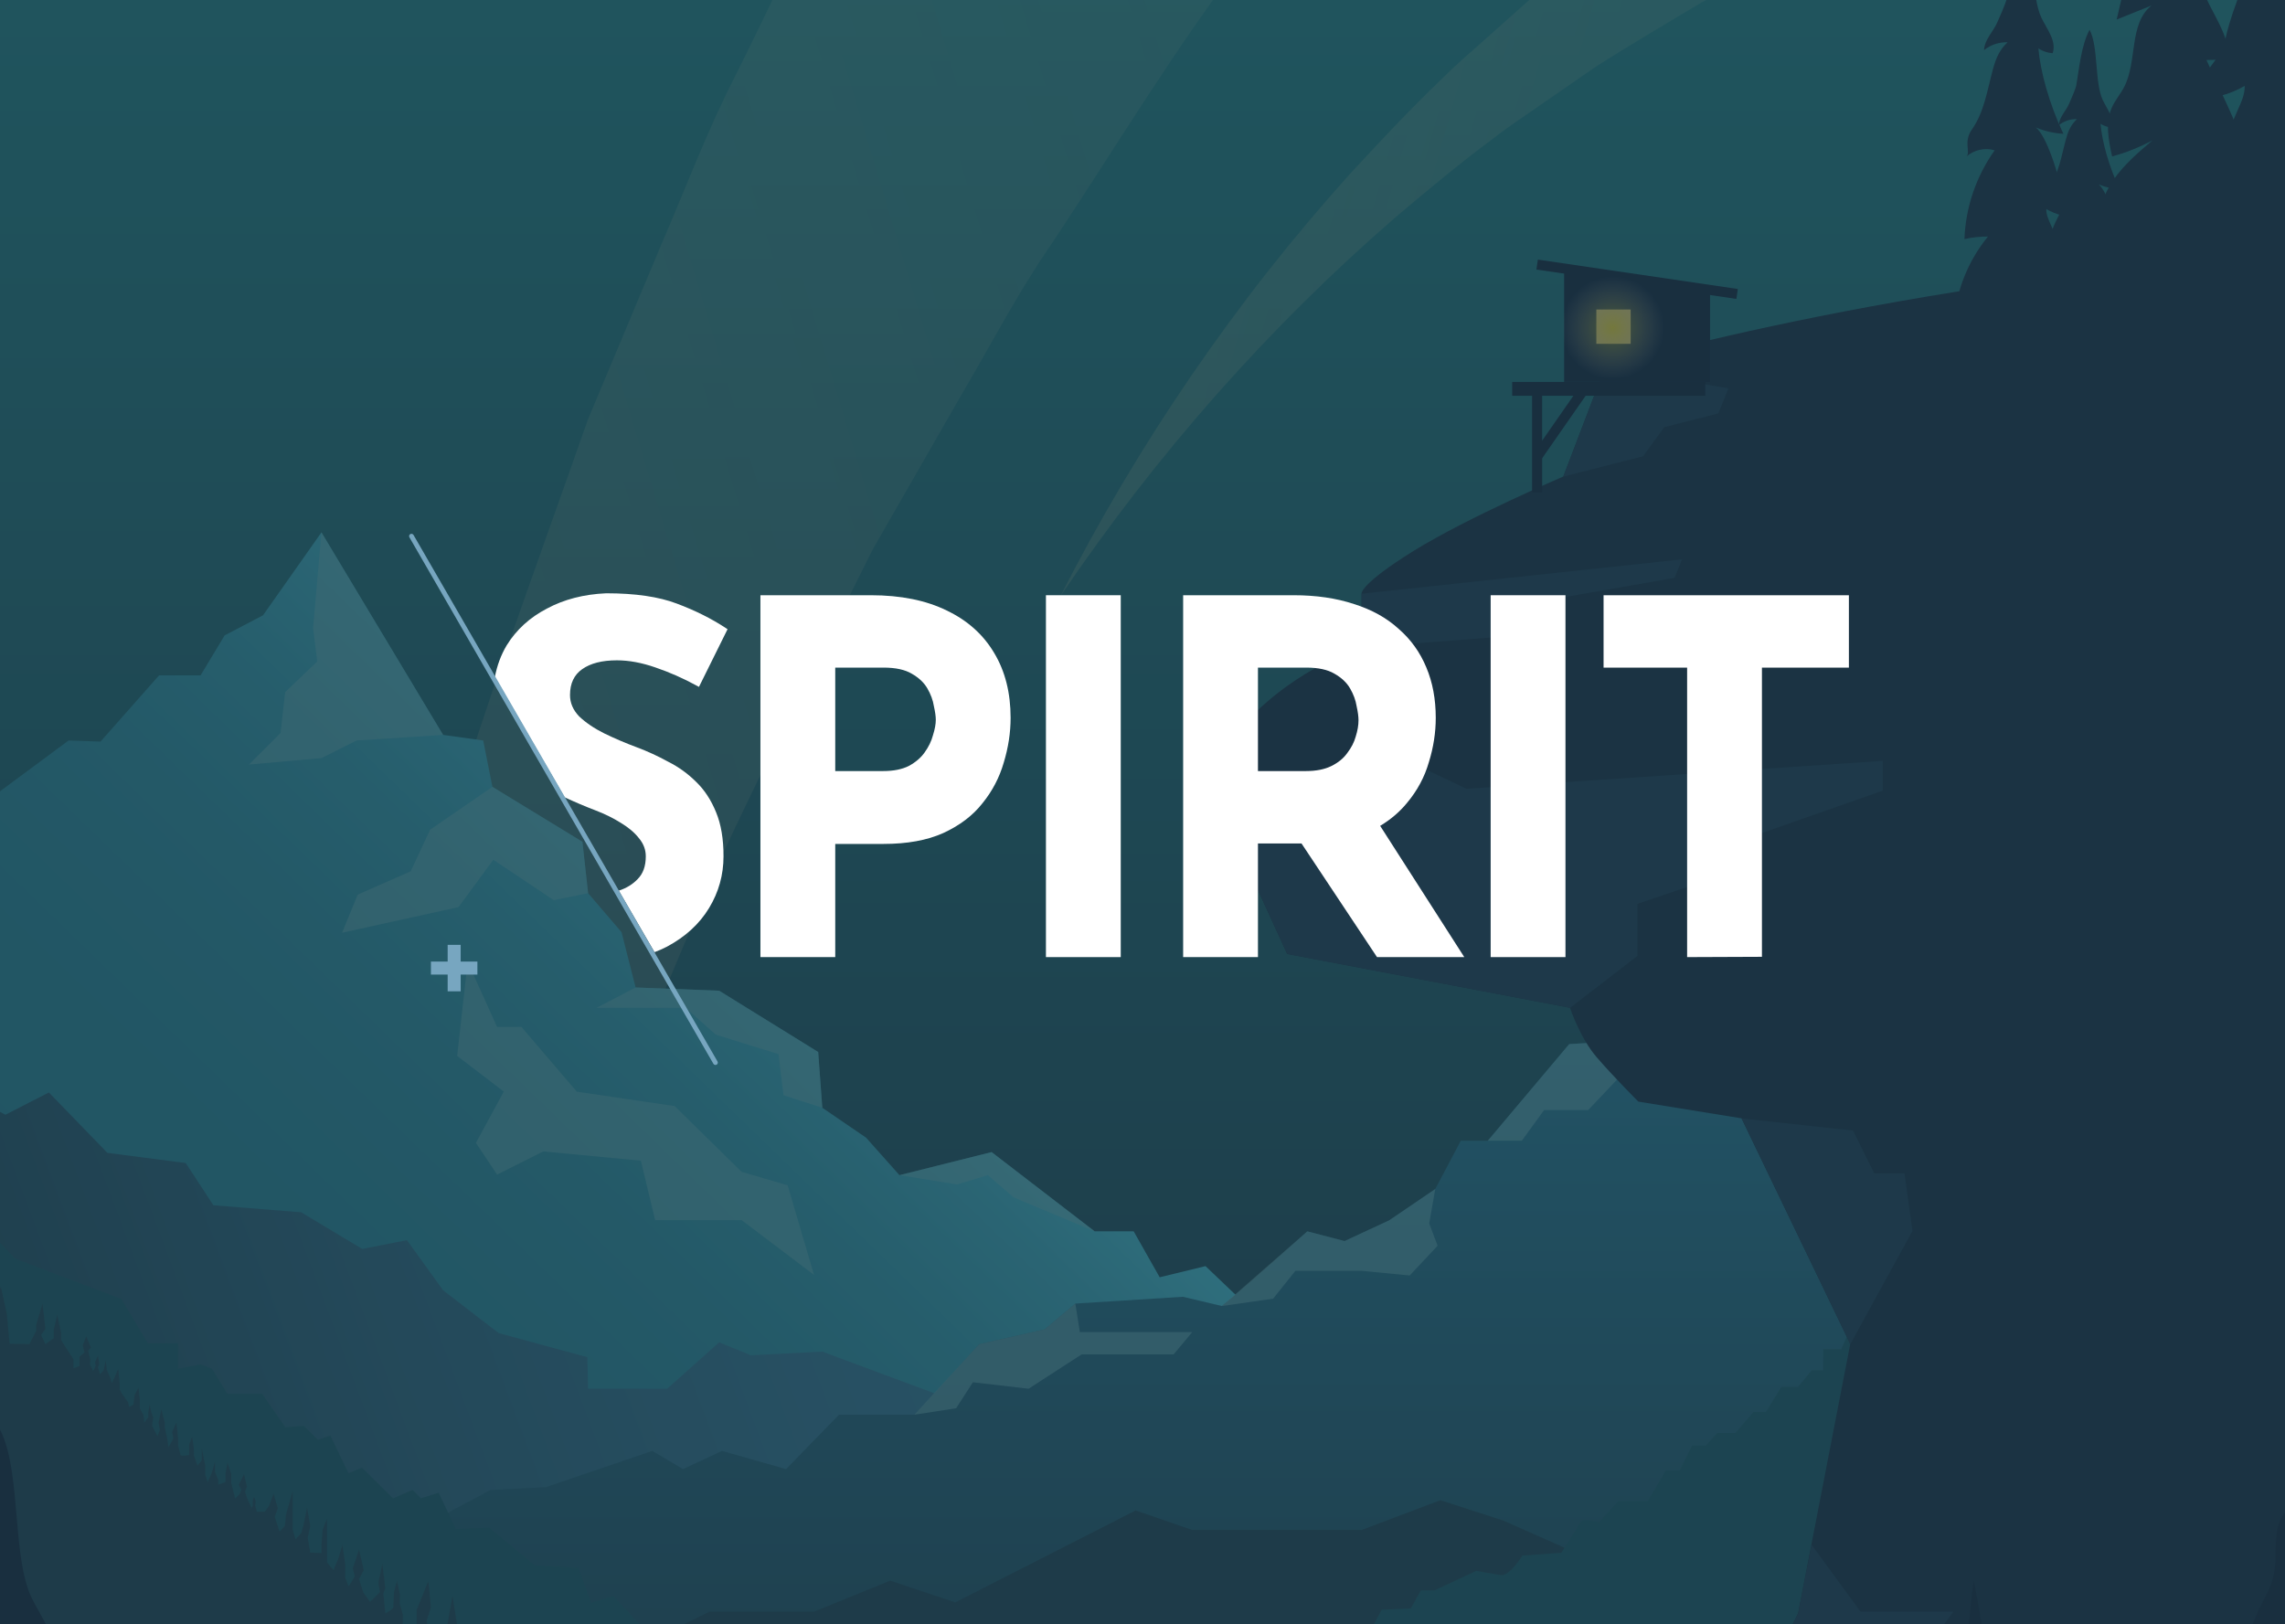 <svg width="806" height="573" viewBox="0 0 806 573" fill="none" xmlns="http://www.w3.org/2000/svg">
<rect x="0" y="0" width="806" height="573" fill="#808080" stroke="none"/>
<g clip-path="url(#clip0_34_1)">
<rect width="806" height="573" fill="#293437"/>
<mask id="mask0_34_1" style="mask-type:alpha" maskUnits="userSpaceOnUse" x="-17" y="-740" width="843" height="1496">
<path d="M-16.709 -739.752V755.987H825.031V-739.752H-16.709Z" fill="url(#paint0_linear_34_1)"/>
</mask>
<g mask="url(#mask0_34_1)">
<path d="M-16.709 -739.752V755.987H825.031V-739.752H-16.709Z" fill="url(#paint1_linear_34_1)"/>
<path opacity="0.15" d="M1072.65 -585.5C933.442 -504.082 801.658 -406.458 683.126 -293.693L660.74 -272.646L639.299 -250.743C625.045 -236.078 610.361 -221.67 596.382 -206.783C569.427 -176.059 540.602 -146.395 515.476 -114.054L476.544 -66.14L440.023 -16.319C414.734 16.391 393.703 51.819 370.672 86.403C358.882 103.472 349.393 121.857 338.89 139.696L307.931 193.657C289.535 230.718 270.392 267.858 252.88 305.68L228.641 363.307C220.807 382.624 211.892 401.703 205.011 421.473C190.047 460.585 177.392 500.612 164.951 540.766C116.911 702.006 90.708 871.054 86.178 1042.04C69.722 871.852 74.617 698.109 103.477 526.571C111.069 483.811 119.099 440.904 129.505 398.601C134.06 377.267 140.777 356.409 146.473 335.407L164.342 272.167C177.682 230.512 192.875 189.264 207.484 147.726L232.997 86.9C241.748 66.733 249.52 45.864 259.591 26.312C279.246 -13.143 297.373 -53.744 319.73 -91.875L352.168 -149.961L387.394 -206.381C410.249 -244.564 436.958 -280.036 462.113 -316.903C475.163 -334.909 488.976 -352.342 502.549 -370.151L522.905 -396.664L544.299 -422.381C657.665 -560.484 788.285 -685.073 931.915 -794.897L1072.65 -585.5Z" fill="url(#paint2_linear_34_1)"/>
<path d="M-16.709 281.943L-8.566 275.613L-1.642 280.371L24.204 261.222L35.455 261.615L56.108 238.259H70.742L79.239 224.143L92.772 217.065L113.385 187.811L156.304 259.256L170.427 261.222L173.692 277.579L205.439 296.964L207.445 315.09L219.247 328.852L224.204 348.355L253.669 349.495L288.602 371.121L290.057 390.782L305.478 401.319L317.28 414.57L349.774 406.431L386.124 434.388H399.892L409.058 450.588L425.227 446.656L458.901 478.78H489.546L501.505 492.542L531.678 504.417L544.66 501.075L598.516 539.058L674.597 603.936L-22.925 608.458L-16.709 281.943Z" fill="url(#paint3_linear_34_1)"/>
<path opacity="0.5" d="M113.386 187.811L110.435 221.548L111.891 233.344L100.601 244.157L98.948 258.587L87.815 269.715L113.386 267.434L125.817 261.222L156.305 259.256L113.386 187.811Z" fill="#63BACD"/>
<path opacity="0.5" d="M173.692 277.579L151.741 292.678L144.857 307.383L126.171 315.601L120.663 329.049L161.733 320.005L174.007 303.294L195.329 317.567L207.445 315.09L205.439 296.963L173.692 277.579Z" fill="#63BACD"/>
<path opacity="0.5" d="M224.204 348.355L210.396 355.55H241.867L252.449 364.987L274.597 371.868L276.368 386.377L290.058 390.781L288.602 371.121L253.669 349.495L224.204 348.355Z" fill="#63BACD"/>
<path opacity="0.5" d="M317.28 414.57L337.619 417.834L348.437 414.57L357.603 422.434L386.124 434.387L349.774 406.431L317.28 414.57Z" fill="#63BACD"/>
<path opacity="0.5" d="M164.959 339.351L175.345 362.274H183.921L203.472 385.119L237.973 390.192L261.576 413.39L277.823 418.148L287.147 449.762L261.576 430.416H231.088L226.053 409.458L191.631 406.195L175.345 414.373L167.87 403.167L177.705 385.08L161.261 372.497L164.959 339.351Z" fill="#63BACD"/>
<path d="M-40.037 393.258L-12.5 385.394L1.898 393.258L17.241 385.394L37.894 406.706L65.51 410.284L75.266 425.186L106.226 427.664L127.784 440.6L143.519 437.494L156.305 455.188L175.895 470.287L207.17 478.78L207.445 489.907H235.337L253.669 473.55L264.841 478.111L290.058 476.814L351.702 499.737L336.95 535.755V583.529H-51.209L-40.037 393.258Z" fill="url(#paint4_linear_34_1)"/>
<path d="M192.575 524.627L230.066 511.848L240.923 518.257L254.653 511.848L277.273 518.257L295.959 499.069H322.513L331.128 489.829L345.408 474.179L368.5 468.95L379.318 459.867L417.241 457.468L431.01 460.732L441.946 451.57L461.144 434.387L474.283 437.808L490.019 430.495L506.266 419.446L515.274 402.42H524.794L553.512 368.33L617.871 364.398L691.317 317.882L751.86 341.159L774.716 321.145L841.75 307.383V570.828L545.093 637.594L334 640.975L137.383 544.641L173.024 525.61L192.575 524.627Z" fill="url(#paint5_linear_34_1)"/>
<path opacity="0.58" d="M524.794 402.42H536.793L544.661 391.607H560.2L577.588 373.245L617.871 364.397L553.512 368.329L524.794 402.42Z" fill="#63BACD"/>
<path opacity="0.58" d="M322.512 499.069L337.265 496.788L343.165 487.627L362.835 489.907L381.521 477.797H413.976L420.545 469.933H380.892L379.318 459.867L368.5 468.95L345.408 474.179L322.512 499.069Z" fill="#63BACD"/>
<path opacity="0.58" d="M431.01 460.732L449.067 458.137L456.934 448.307H480.223L497.257 449.958L507.092 439.46L504.141 431.596L506.266 419.446L490.019 430.495L474.283 437.808L461.144 434.387L431.01 460.732Z" fill="#63BACD"/>
<path d="M219.601 583.647L250.247 568.548H287.147L314.015 557.617L336.95 565.284L400.561 532.845L420.546 539.726H480.302L508.075 529.228L530.381 536.463L587.934 562.021L650.798 583.647L628.728 657.018L150.247 660.95L219.601 583.647Z" fill="url(#paint6_linear_34_1)"/>
<path d="M698.123 449.958L690.255 444.06L685.849 449.958H677.981L675.542 456.328H669.641L659.728 468.124H652.922L649.46 475.988H643.087V483.38H639.075L634.236 489.278H628.335L622.906 498.126H618.5L612.127 505.518H605.754L601.742 509.922H596.903L592.497 518.769H587.58L581.207 529.582H570.821L564.016 536.974C564.016 536.974 558.233 535.48 557.446 536.974C556.659 538.468 550.758 547.787 550.758 547.787L536.99 548.77C536.99 548.77 532.505 556.162 529.318 555.651C526.171 555.179 520.742 554.157 520.742 554.157L505.99 561.038H501.191L497.65 567.408L487.344 567.879L482.938 576.215C482.938 576.215 465.235 584.551 463.268 586.517C461.301 588.483 452.882 597.841 452.882 597.841H439.665C439.665 597.841 434.747 601.773 431.797 603.268C428.846 604.762 419.011 605.705 419.011 605.705H415.55H408.154L401.781 613.098H392.458H358.547L350.679 609.166L341.317 610.149L335.888 602.756L329.004 601.773L324.086 597.055H318.657L311.262 591.943L300.955 593.909L289.625 587.54L281.757 589.506L272.906 584.394H268.5L261.104 580.187L251.82 584.394L241.435 573.306L227.666 575.272L216.336 563.004L208.468 565.442L204.062 553.174L188.563 552.191L172.591 538.9L160.789 539.372L154.731 526.593L148.476 528.559L145.526 525.61L138.641 528.559L127.666 517.746L122.906 519.712L116.533 506.422L112.127 507.916L107.21 503.001L100.64 503.473L92.457 491.677H80.183L74.755 482.83L70.821 481.336L62.756 482.83V473.826H52.135L42.811 458.255L5.36 444.021L-16.512 420.901V775.569H698.319V449.958H698.123Z" fill="#0B5D77"/>
<path d="M-20.879 464.703L-15.253 463.209V454.598L-12.027 446.656L-9.038 455.621V462.855L-6.284 469.736L-2.665 465.333L0.286 453.89L2.371 463.209L3.393 474.062L10.356 474.18L12.756 469.54V467.456L14.998 459.867L16.021 468.832L14.487 470.916L16.021 474.18L18.972 472.096V468.989L20.191 463.799L21.568 470.169V472.764L23.653 476.028L25.895 479.488V482.673L28.059 481.886V478.623L29.79 477.089L29.161 474.651L30.419 471.388L32.072 475.359L31.128 476.5L31.875 479.763L31.718 481.375L32.858 483.695L33.763 481.847L33.527 480.549L34.55 478.23L35.022 481.218L34.55 482.319L35.258 484.796L36.517 483.459L37.304 479.96L37.697 483.381L38.917 486.054L39.428 487.902L40.451 485.779L41.71 482.869L42.221 487.902V490.222L42.89 491.48L45.172 494.665L45.604 496.395L47.06 495.452L47.493 492.11L48.87 489.514L49.302 493.722V496.828C49.302 496.828 50.522 498.912 50.6 499.148C50.679 499.423 50.876 501.9 50.876 501.9L52.331 499.934V498.204L52.764 495.452L53.354 498.204L54.062 500.092L53.63 502.923L55.518 506.619L56.383 504.456L55.95 501.861L56.895 497.103L58.114 501.861V503.591L58.901 507.13L59.412 510.511C59.412 510.511 61.143 507.68 61.143 507.405C61.143 507.13 60.711 505.164 60.711 505.164L62.245 501.822L62.835 507.523V510.118C62.835 510.118 63.622 512.792 63.7 513.303C63.779 513.814 66.729 513.303 66.729 513.303V509.607L67.752 506.855L68.342 510.629L68.421 513.539L69.641 516.999L71.175 515.191V510.983L72.394 516.999V520.184L73.26 522.858L74.637 519.752L75.856 515.623V519.319L76.958 521.993V523.723L79.554 522.858V519.673L80.262 515.977L81.56 519.948V523.133L82.937 528.638L84.589 526.987L85.101 525.65L84.235 523.762L86.084 520.027L87.107 524.509C87.107 524.509 86.438 526.161 86.438 526.279C86.438 526.397 87.264 528.795 87.264 528.795L88.641 531.705L88.287 532.531L89.153 531.272V529.464L89.625 528.009L90.215 529.7L90.018 531.155L90.608 533.278H93.401L94.896 531.233L96.509 526.947L98.004 532.098L96.903 535.047L98.594 540.277C98.594 540.277 99.971 538.861 100.325 538.507C100.679 538.153 100.797 534.575 100.797 534.575L103.236 526.082V537.249V539.569L104.22 543.029L106.265 540.827L107.091 537.878L108.311 531.823L109.452 538.389C109.452 538.389 108.547 542.243 108.547 542.479C108.547 542.715 109.452 547.708 109.452 547.708L113.386 547.866V544.995L113.779 539.766C113.779 539.766 115.353 535.519 115.353 535.912C115.353 536.305 115.353 544.169 115.353 544.169V551.129C115.353 551.129 117.713 554.157 117.713 553.842C117.713 553.528 119.287 549.989 119.287 549.989L120.781 544.995L121.765 551.719V556.477L122.945 559.662C122.945 559.662 125.03 556.398 125.109 556.162C125.187 555.926 124.283 553.292 124.519 552.899C124.755 552.505 126.643 546.607 126.643 546.607L128.295 553.882L126.643 557.066L128.138 561.746L130.498 565.088C130.498 565.088 134.039 561.824 134.039 561.549C134.039 561.274 133.291 558.679 133.567 557.774C133.803 556.87 134.865 551.64 134.865 551.64L135.927 560.33C135.927 560.33 135.18 561.628 135.258 562.532C135.337 563.436 135.927 569.177 135.927 569.177C135.927 569.177 138.72 567.604 138.72 567.132C138.72 566.661 138.956 562.139 138.956 561.824C138.956 561.51 140.018 557.735 140.018 557.735L141.08 562.493L141.002 565.678L142.143 569.767L141.985 573.856L144.11 578.614L146.981 574.603V567.88C146.981 567.88 150.758 558.521 150.994 557.971C151.23 557.381 151.899 566.739 151.977 566.975C152.056 567.211 150.482 571.654 150.482 571.89C150.482 572.126 151.859 577.631 151.859 577.631L151.623 580.816L154.574 583.608L158.626 579.676L157.76 573.424L159.609 562.964L161.576 575.39L160.593 581.17C160.593 581.17 161.969 588.405 161.694 589.27C161.458 590.135 161.694 597.488 162.048 598.353C162.402 599.218 165.235 606.099 165.235 606.099L166.966 601.42L166.336 596.623L168.775 588.129V582.703L170.624 590.331V594.892L171.726 603.386V606.099L174.558 604.251L174.794 597.881L177.508 591V587.422L179.475 600.201C179.475 600.201 179.239 604.762 179.475 605.47C179.711 606.177 180.577 610.267 180.577 610.267L182.19 607.829L183.685 600.594L185.77 596.19L185.888 601.852L185.14 608.379L185.888 612.94L189.074 614.67L191.513 611.092L190.884 605.823L193.087 600.555L194.7 611.604L196.667 618.131L203.315 621.434C203.315 621.434 206.501 613.452 206.501 613.098C206.501 612.744 207.091 603.739 207.091 603.739L209.727 600.555V609.402L208.232 613.452L209.727 619.232L208.508 622.417L211.104 629.18L208.901 631.146L211.969 637.28L215.549 630.752L214.802 627.056C214.802 627.056 217.634 622.888 217.241 622.259C216.887 621.63 216.297 618.838 216.297 618.838C216.297 618.838 219.051 604.919 219.208 605.548C219.326 606.177 221.804 617.816 221.804 617.816C221.804 617.816 221.608 618.799 221.175 619.664C220.742 620.529 223.614 625.68 223.614 625.68L222.394 628.275L223.614 633.19C223.614 633.19 227.194 626.073 227.076 625.68C226.958 625.326 225.463 620.254 225.581 619.9C225.699 619.546 227.902 612.272 227.902 612.272L230.105 620.608L231.56 624.147V629.927L235.416 632.994L240.215 623.635V615.889L241.198 611.604C241.198 611.604 242.693 616.007 242.811 616.636C242.929 617.266 242.182 619.468 242.182 619.468L245.132 632.365L248.083 627.096C248.083 627.096 247.453 623.793 247.611 623.046C247.729 622.299 249.696 614.828 249.696 614.828L252.292 623.793L251.073 626.113L253.512 634.173L261.261 637.201L264.841 629.101V626.034L266.061 621.473L268.5 628.354C268.5 628.354 267.398 629.455 267.516 629.848C267.634 630.202 269.365 637.24 269.365 637.24L273.771 635.746V629.73C273.771 629.73 275.384 625.326 275.62 626.034C275.856 626.742 279.2 637.201 279.2 637.201V639.796L284.472 640.661C284.472 640.661 286.202 633.898 286.084 633.151C285.966 632.404 288.051 629.455 288.051 629.101C288.051 628.747 286.438 623.675 286.438 623.675L288.051 613.963L290.254 623.557V627.843V633.387V639.757C290.254 639.757 294.306 633.859 294.306 633.505C294.306 633.151 295.054 627.135 295.054 627.135L297.139 635.746L300.443 643.374L302.174 637.712L301.309 634.999C301.309 634.999 302.646 629.337 302.804 629.73C302.922 630.084 305.754 638.223 305.754 638.223L307.485 645.104H312.048L312.874 642.273L312.166 635.785L314.487 630.005L316.218 635.667V638.498L317.084 641.212V646.127L321.49 650.059C321.49 650.059 320.506 647.346 320.624 646.598C320.742 645.851 322.237 641.448 322.237 641.054C322.237 640.701 323.103 634.213 323.103 634.213L324.833 641.762V646.559L326.8 650.845L328.02 647.778V642.509L331.482 634.213L332.583 643.846L332.229 646.441L334.432 651.867L338.248 656.665L341.435 653.833L340.333 652.103C340.333 652.103 343.913 639.953 344.149 640.425C344.385 640.897 346.116 648.918 346.234 649.783C346.352 650.649 345.369 655.563 345.369 655.563L346.981 658.866L354.967 663.034V657.136L357.682 645.104L361.852 652.496L359.885 660.597C359.885 660.597 364.802 673.14 364.802 672.393C364.802 671.645 369.483 654.698 369.483 654.698V645.34L372.434 636.729L375.62 649.744L373.181 653.204L375.62 663.506V669.168L379.318 677.268L377.587 681.436L381.757 693.979L384.944 685.525C384.944 685.525 383.449 680.217 383.449 679.47C383.449 678.723 387.147 672.589 386.399 671.842C385.652 671.095 384.196 669.404 384.904 668.382C385.612 667.36 390.333 648.486 390.333 648.486L394.031 663.742L391.71 667.517L394.031 675.538L396.824 680.689L399.893 670.938L401.427 662.995L404.141 671.095V678.212L408.311 678.094L411.498 672.314C411.498 672.314 410.75 669.129 410.632 668.618C410.514 668.146 412.245 662.956 412.481 664.568C412.717 666.18 414.212 673.061 414.212 673.061L413.465 675.263L414.212 681.043L418.146 687.688C418.146 687.688 419.483 683.756 419.365 683.284C419.247 682.812 418.146 680.453 418.146 680.453C418.146 680.453 419.877 669.522 419.995 670.269C420.113 671.016 421.49 679.234 421.49 679.234L421.018 682.065C421.018 682.065 422.749 686.115 422.867 686.469C422.985 686.823 427.273 688.553 427.273 688.553L429.004 681.672L429.869 675.42L430.97 678.998V683.284L432.308 688.828L434.039 693.114L434.904 691.502L434.275 688.317L437.343 678.959L443.008 694.805L441.277 696.142L443.008 699.838L445.723 696.653C445.723 696.653 445.172 692.642 444.975 692.524C444.779 692.407 445.723 683.127 445.723 683.127L447.926 693.075L447.178 696.771L448.673 701.332L452.135 702.315L451.86 699.248L453.197 692.131L454.731 697.911V703.809L460.081 708.213L459.452 704.91L458.469 701.725L460.081 688.592L463.543 706.522V710.219L466.612 703.22L467.595 696.456L470.31 710.219L472.631 705.815L473.85 698.305L474.598 706.287L477.037 715.763L481.836 712.302C481.836 712.302 482.308 702.472 482.701 702.59C483.055 702.708 485.022 713.285 485.022 713.285L488.484 756.105H-40.037L-20.879 464.703Z" fill="#0E4764"/>
<path d="M876.211 480.195L867.871 478.583V469.382L863.072 460.889L858.666 470.483V478.229L854.574 485.622L849.224 480.903L844.858 468.674L841.789 478.622L840.255 490.222L829.909 490.34L826.329 485.346V483.144L822.985 475.044L821.451 484.639L823.772 486.84L821.451 490.34L817.084 488.138V484.835L815.275 479.291L813.229 486.093V488.846L810.161 492.345L806.817 496.041V499.462L803.63 498.637V495.137L801.073 493.486L802.017 490.851L800.168 487.391L797.729 491.638L799.146 492.856L798.044 496.317L798.319 498.047L796.667 500.563L795.33 498.558L795.644 497.182L794.11 494.665L793.402 497.85L794.11 498.99L793.087 501.625L791.238 500.209L790.098 496.474L789.508 500.131L787.698 503.001L786.911 505.006L785.377 502.726L783.528 499.62L782.741 504.967V507.484L781.797 508.82L778.375 512.202L777.745 514.05L775.581 513.028L774.952 509.45L772.906 506.697L772.277 511.219V514.522C772.277 514.522 770.467 516.724 770.349 516.999C770.231 517.274 769.956 519.948 769.956 519.948L767.792 517.825V515.977L767.163 513.028L766.258 515.977L765.235 518.021L765.865 521.049L763.032 525.02L761.734 522.7L762.363 519.948L760.947 514.876L759.138 519.948V521.796L757.997 525.571L757.21 529.149C757.21 529.149 754.653 526.121 754.653 525.846C754.653 525.571 755.282 523.448 755.282 523.448L752.961 519.869L752.057 525.964V528.716C752.057 528.716 750.916 531.587 750.758 532.137C750.64 532.688 746.274 532.137 746.274 532.137V528.166L744.74 525.217L743.835 529.267L743.717 532.373L741.907 536.109L739.586 534.182V529.66L737.776 536.109V539.529L736.478 542.4L734.433 539.097L732.623 534.654V538.625L730.971 541.496V543.344L727.116 542.439V539.018L726.093 535.047L724.165 539.294V542.714L722.12 548.612L719.681 546.843L718.894 545.428L720.192 543.422L717.438 539.451L715.904 544.248C715.904 544.248 716.848 546.017 716.848 546.175C716.848 546.332 715.589 548.848 715.589 548.848L713.504 551.955L714.016 552.82L712.717 551.483V549.556L712.049 547.983L711.183 549.792L711.459 551.365L710.593 553.645H706.463L704.26 551.483L701.899 546.882L699.696 552.387L701.349 555.533L698.831 561.116C698.831 561.116 696.825 559.622 696.274 559.229C695.723 558.836 695.526 555.022 695.526 555.022L691.868 545.939V557.892V560.369L690.412 564.065L687.383 561.706L686.124 558.56L684.315 552.073L682.623 559.072C682.623 559.072 683.961 563.2 683.961 563.436C683.961 563.672 682.623 569.059 682.623 569.059L676.801 569.216V566.149L676.211 560.526C676.211 560.526 673.89 555.965 673.89 556.398C673.89 556.83 673.89 565.245 673.89 565.245V572.676C673.89 572.676 670.349 575.901 670.349 575.586C670.349 575.232 668.028 571.457 668.028 571.457L665.825 566.11L664.37 573.306V578.378L662.599 581.759C662.599 581.759 659.492 578.26 659.374 578.024C659.256 577.788 660.593 574.957 660.239 574.524C659.885 574.092 657.092 567.761 657.092 567.761L654.653 575.547L657.092 578.968L654.889 583.961L651.348 587.539C651.348 587.539 646.116 584.04 646.116 583.765C646.116 583.489 647.218 580.698 646.864 579.754C646.51 578.81 644.936 573.188 644.936 573.188L643.363 582.467C643.363 582.467 644.464 583.843 644.346 584.826C644.228 585.809 643.363 591.904 643.363 591.904C643.363 591.904 639.232 590.252 639.232 589.702C639.232 589.191 638.878 584.354 638.878 584.001C638.878 583.647 637.304 579.636 637.304 579.636L635.731 584.708L635.849 588.129L634.157 592.494L634.393 596.858L631.246 601.931L626.998 597.645V590.449C626.998 590.449 621.411 580.462 621.057 579.833C620.703 579.204 619.72 589.191 619.602 589.466C619.484 589.741 621.805 594.46 621.805 594.735C621.805 595.01 619.72 600.869 619.72 600.869L620.074 604.29L615.707 607.278L609.688 603.071L610.947 596.386L608.193 585.22L605.282 598.47L606.738 604.644C606.738 604.644 604.732 612.39 605.086 613.333C605.479 614.277 605.086 622.141 604.535 623.046C603.984 623.95 599.775 631.342 599.775 631.342L597.218 626.348L598.123 621.237L594.464 612.154V606.374L591.71 614.513V619.389L590.058 628.472V631.381L585.849 629.415L585.495 622.574L581.482 615.221V611.407L578.571 625.09C578.571 625.09 578.925 629.966 578.571 630.752C578.217 631.539 576.919 635.864 576.919 635.864L574.558 633.229L572.355 625.483L569.248 620.765L569.051 626.82L570.152 633.78L569.051 638.656L564.291 640.504L560.632 636.69L561.537 631.027L558.272 625.365L555.912 637.201L553.001 644.16L543.166 647.699C543.166 647.699 538.406 639.167 538.406 638.774C538.406 638.38 537.54 628.786 537.54 628.786L533.646 625.365V634.842L535.849 639.167L533.646 645.34L535.455 648.761L530.774 655.485C530.774 655.485 521.962 649.272 522.513 648.604C523.064 647.935 523.89 644.947 523.89 644.947C523.89 644.947 519.759 630.084 519.602 630.713C519.405 631.381 515.786 643.846 515.786 643.846C515.786 643.846 516.061 644.908 516.691 645.812C517.32 646.716 513.032 652.26 513.032 652.26L514.842 655.013L513.032 660.282C513.032 660.282 507.761 652.654 507.918 652.26C508.115 651.867 510.278 646.48 510.121 646.087C509.924 645.694 506.659 637.948 506.659 637.948L503.394 646.874L501.27 650.688V656.861L495.565 660.164L488.445 650.176V641.88L486.99 637.279C486.99 637.279 484.787 641.998 484.629 642.666C484.432 643.335 485.534 645.694 485.534 645.694L481.167 659.495L476.801 653.833C476.801 653.833 477.705 650.294 477.548 649.508C477.351 648.722 474.44 640.7 474.44 640.7L470.624 650.294L472.434 652.772L468.776 661.383L457.288 664.607L452.017 655.917V652.614L450.207 647.739L446.549 655.091C446.549 655.091 448.201 656.271 448.004 656.664C447.808 657.058 445.251 664.528 445.251 664.528L438.681 662.955V656.507C438.681 656.507 436.321 651.789 435.927 652.575C435.573 653.361 430.656 664.528 430.656 664.528V667.281L422.827 668.185C422.827 668.185 420.27 660.95 420.467 660.164C420.664 659.377 417.556 656.232 417.556 655.839C417.556 655.445 419.916 650.058 419.916 650.058L417.556 639.678L414.291 649.94V654.541V660.439V667.281C414.291 667.281 408.272 660.99 408.272 660.596C408.272 660.203 407.17 653.755 407.17 653.755L404.063 662.955L399.145 671.095L396.588 665.039L397.847 662.13C397.847 662.13 395.841 656.074 395.644 656.468C395.447 656.861 391.277 665.551 391.277 665.551L388.72 672.903H381.954L380.734 669.876L381.797 662.916L378.335 656.743L375.778 662.798V665.826L374.519 668.736V674.004L367.949 678.212C367.949 678.212 369.405 675.302 369.208 674.516C369.011 673.729 366.848 669.011 366.848 668.618C366.848 668.224 365.589 661.304 365.589 661.304L363.032 669.404V674.516L360.121 679.116L358.311 675.813V670.151L353.197 661.265L351.545 671.567L352.096 674.319L348.83 680.099L343.166 685.211L338.406 682.183L340.058 680.335C340.058 680.335 334.786 667.32 334.393 667.87C334.039 668.382 331.482 676.953 331.285 677.858C331.088 678.762 332.544 684.031 332.544 684.031L330.184 687.57L318.343 692.052V685.761L314.33 672.903L308.114 680.767L311.026 689.457C311.026 689.457 303.748 702.865 303.748 702.079C303.748 701.293 296.824 683.166 296.824 683.166V673.179L292.457 663.978L287.697 677.897L291.356 681.593L287.697 692.642V698.697L282.229 707.387L284.786 711.87L278.571 725.278L273.811 716.234C273.811 716.234 276.014 710.572 276.014 709.786C276.014 708.999 270.546 702.433 271.647 701.646C272.749 700.86 274.912 699.012 273.85 697.95C272.749 696.889 265.825 676.678 265.825 676.678L260.357 692.957L263.819 697.007L260.357 705.578L256.226 711.083L251.702 700.624L249.42 692.131L245.408 700.821V708.449L239.192 708.331L234.432 702.158C234.432 702.158 235.534 698.737 235.691 698.226C235.888 697.714 233.331 692.17 232.937 693.9C232.583 695.591 230.38 702.983 230.38 702.983L231.482 705.343L230.38 711.516L224.558 718.594C224.558 718.594 222.552 714.386 222.749 713.875C222.945 713.364 224.558 710.848 224.558 710.848C224.558 710.848 222.001 699.169 221.804 699.956C221.608 700.742 219.601 709.55 219.601 709.55L220.349 712.577C220.349 712.577 217.792 716.903 217.595 717.296C217.398 717.689 211.025 719.537 211.025 719.537L208.468 712.184L207.21 705.5L205.557 709.314V713.914L203.551 719.812L200.994 724.413L199.735 722.722L200.64 719.301L196.077 709.314L187.697 726.261L190.254 727.716L187.697 731.648L183.685 728.227C183.685 728.227 184.511 723.941 184.786 723.823C185.101 723.705 183.685 713.757 183.685 713.757L180.42 724.413L181.521 728.345L179.318 733.221L174.165 734.282L174.597 730.979L172.591 723.351L170.309 729.525V735.816L162.363 740.534L163.268 736.995L164.723 733.575L162.363 719.498L157.249 738.686V742.618L152.685 735.147L151.23 727.912L147.217 742.618L143.756 737.9L141.946 729.878L140.844 738.411L137.186 748.516L130.065 744.82C130.065 744.82 129.318 734.322 128.807 734.44C128.256 734.558 125.345 745.882 125.345 745.882L120.231 755.987H904.22L876.211 480.195Z" fill="#083753"/>
<path d="M825.031 88.842C681.168 95.408 566.179 129.46 566.179 129.46L551.427 168.111C551.427 168.111 517.674 182.542 498.634 194.338C479.633 206.134 480.263 209.397 480.263 209.397V228.389C480.263 228.389 457.957 234.956 439.625 254.616C421.254 274.276 425.188 273.607 425.188 273.607L454.024 336.52L553.788 355.511C553.788 355.511 557.249 366.01 563.15 372.891C569.051 379.772 577.902 388.619 577.902 388.619L614.291 394.517L652.647 474.14L634.236 569.177L596.864 643.885L584.393 755.948H824.992V88.842H825.031Z" fill="#073255"/>
<path d="M425.227 273.647L454.062 336.559L553.826 355.551L577.587 337.227V318.865L608.39 308.406L615.589 295.941L664.133 278.916V268.417L517.241 278.247L503.472 271.681L425.227 273.647Z" fill="#0E4266"/>
<path d="M480.302 228.428L539.232 223.867L549.381 211.088L590.687 203.853L593.323 197.326L480.302 209.437V228.428Z" fill="#0E4266"/>
<path d="M551.427 168.151L579.555 160.955L587.068 150.693L606.108 145.856L609.688 137.009L566.179 129.499L551.427 168.151Z" fill="#0E4266"/>
<path d="M614.33 394.556L653.63 398.842L661.104 413.902H671.765L674.598 434.23L652.686 474.179L614.33 394.556Z" fill="#0E4266"/>
<path d="M596.903 643.924L617.832 638.695L637.147 615.732L661.105 606.57L689.035 568.548H656.266L638.996 544.916L634.275 569.216L596.903 643.924Z" fill="#0E4266"/>
<path d="M601.498 134.737H533.398V139.609H601.498V134.737Z" fill="#02284C"/>
<path d="M603.2 102.316L551.726 94.751V134.737H603.2V102.316Z" fill="#02284C"/>
<path d="M542.462 91.58L541.946 95.086L612.482 105.453L612.997 101.948L542.462 91.58Z" fill="#02284C"/>
<path opacity="0.8" d="M575.194 109.19H563.088V121.29H575.194V109.19Z" fill="#FFED98"/>
<path d="M543.962 137.164H540.417V173.696H543.962V137.164Z" fill="#02284C"/>
<path d="M557.4 136.157L540.71 160.14L543.62 162.163L560.31 138.181L557.4 136.157Z" fill="#02284C"/>
<path opacity="0.5" d="M568.884 133.763C578.918 133.763 587.052 125.632 587.052 115.603C587.052 105.574 578.918 97.444 568.884 97.444C558.85 97.444 550.716 105.574 550.716 115.603C550.716 125.632 558.85 133.763 568.884 133.763Z" fill="url(#paint7_radial_34_1)"/>
<path d="M738.76 102.604C738.091 99.694 740.963 97.256 742.025 94.465C743.559 90.454 741.395 86.089 740.648 81.843C739.507 75.434 741.828 68.788 745.526 63.402C749.224 58.054 754.259 53.768 759.255 49.522C754.731 51.92 749.971 53.847 745.015 55.184C743.756 49.482 742.536 43.348 744.897 38.001C746.038 35.406 747.926 33.243 749.224 30.766C754.023 21.604 750.837 8.432 758.901 1.944C754.81 3.596 750.719 5.247 746.628 6.899C749.381 -5.369 752.45 -17.559 755.872 -29.669C753.748 -29.04 751.624 -28.45 749.499 -27.821C750.483 -47.599 758.115 -45.122 762.324 -79.055C770.506 -49.801 777.509 -42.173 781.561 -28.883C778.178 -29.551 774.912 -30.652 771.805 -32.107C771.529 -20.39 774.165 -8.633 779.436 1.866C782.505 7.96 786.517 14.173 786.006 20.975C783.449 21.054 780.853 21.133 778.296 21.172C780.971 26.952 783.606 32.732 786.281 38.512C789.547 45.59 792.772 54.161 788.642 60.806C788.17 61.593 787.58 62.379 787.619 63.284C787.658 64.621 789.035 65.486 790.137 66.233C798.909 72.052 800.994 83.809 802.332 94.268L738.76 102.604Z" fill="#073255"/>
<path d="M772.12 98.397C771.018 94.347 771.411 90.061 772.12 85.932C773.968 75.434 777.981 65.407 782.112 55.577C784.551 49.758 787.029 44.017 789.586 38.237C790.727 35.72 791.868 33.047 791.789 30.294C786.518 33.361 780.381 34.973 774.283 34.934C774.559 26.755 783.843 21.369 785.101 13.268C785.574 10.359 791.514 -10.166 797.572 -14.963C792.733 -12.958 787.54 -11.739 782.308 -11.425C790.216 -28.214 795.054 -45.948 796.156 -58.766C793.795 -57.233 791.081 -56.328 788.249 -56.132C786.006 -62.855 791.396 -69.382 794.464 -75.792C800.483 -88.374 797.572 -114.404 804.024 -126.79C809.964 -115.859 811.498 -99.03 813.622 -86.723C814.134 -83.656 817.596 -76.342 818.815 -73.472C821.057 -68.124 826.053 -63.72 826.25 -57.901C822.592 -60.85 817.871 -62.423 813.19 -62.226C815.157 -60.417 816.848 -58.255 818.146 -55.896C819.563 -53.261 820.507 -50.352 821.293 -47.442C824.48 -35.96 826.132 -23.692 832.977 -13.941C837.895 -6.903 833.449 -1.398 836.085 1.119C831.915 -2.656 825.739 -4.032 820.349 -2.381C830.577 11.932 836.478 29.272 837.108 46.848C832.859 45.826 828.453 45.354 824.086 45.393C835.298 58.959 842.064 76.181 843.048 93.757C826.604 93.167 808.941 96.313 792.497 96.273C784.905 96.391 778.689 94.74 772.12 98.397Z" fill="#073255"/>
<path d="M734.275 117.074C734.983 114.518 734.747 111.765 734.275 109.131C733.095 102.447 730.538 96.077 727.941 89.825C726.407 86.129 724.794 82.472 723.181 78.815C722.473 77.203 721.726 75.512 721.804 73.743C725.188 75.709 729.082 76.731 732.937 76.692C732.78 71.502 726.84 68.081 726.053 62.93C725.778 61.082 721.962 48.028 718.107 44.961C721.175 46.258 724.48 47.005 727.823 47.202C722.788 36.507 719.72 25.261 719.011 17.082C720.506 18.066 722.237 18.655 724.047 18.773C725.502 14.487 722.04 10.319 720.074 6.269C716.258 -1.752 718.107 -18.306 713.976 -26.17C710.199 -19.21 709.216 -8.515 707.878 -0.69C707.524 1.276 705.361 5.916 704.574 7.764C703.118 11.184 699.971 13.976 699.853 17.672C702.174 15.785 705.203 14.802 708.154 14.92C706.895 16.06 705.833 17.436 705.007 18.97C704.102 20.661 703.512 22.509 703 24.357C700.994 31.67 699.932 39.495 695.565 45.668C692.418 50.151 695.25 53.65 693.598 55.262C696.234 52.864 700.168 51.999 703.59 53.021C697.099 62.143 693.323 73.153 692.929 84.359C695.644 83.73 698.437 83.416 701.23 83.455C694.11 92.105 689.822 103.036 689.153 114.203C699.617 113.81 710.829 115.815 721.332 115.815C726.171 115.815 730.105 114.754 734.275 117.074Z" fill="#073255"/>
<path d="M752.686 120.377C753.237 118.411 753.04 116.327 752.686 114.282C751.781 109.17 749.854 104.255 747.808 99.458C746.628 96.627 745.408 93.796 744.149 91.004C743.599 89.785 743.048 88.488 743.087 87.112C745.684 88.606 748.634 89.392 751.624 89.392C751.506 85.421 746.982 82.787 746.352 78.815C746.116 77.4 743.205 67.373 740.255 65.053C742.615 66.036 745.133 66.626 747.69 66.783C743.835 58.605 741.474 49.954 740.924 43.663C742.064 44.41 743.402 44.843 744.779 44.961C745.88 41.697 743.245 38.512 741.75 35.367C738.799 29.233 740.255 16.532 737.068 10.516C734.157 15.864 733.41 24.082 732.387 30.058C732.112 31.552 730.459 35.13 729.869 36.546C728.768 39.141 726.329 41.304 726.25 44.135C728.02 42.719 730.341 41.933 732.623 42.012C731.64 42.916 730.853 43.938 730.223 45.118C729.515 46.415 729.083 47.831 728.689 49.246C727.155 54.83 726.329 60.846 722.985 65.604C720.585 69.025 722.749 71.738 721.49 72.957C723.536 71.109 726.526 70.44 729.161 71.266C724.165 78.265 721.293 86.719 720.979 95.29C723.064 94.779 725.188 94.543 727.312 94.583C721.844 101.188 718.54 109.603 718.068 118.175C726.093 117.86 734.708 119.394 742.733 119.394C746.431 119.394 749.5 118.568 752.686 120.377Z" fill="#073255"/>
<path d="M37.107 765.896C38.366 761.216 37.933 756.223 37.107 751.426C34.983 739.197 30.301 727.598 25.502 716.155C22.669 709.432 19.798 702.708 16.808 696.024C15.51 693.075 14.172 690.008 14.251 686.783C20.388 690.361 27.508 692.21 34.589 692.17C34.275 682.655 23.496 676.403 22.04 667.045C21.529 663.663 14.566 639.835 7.563 634.252C13.189 636.572 19.208 637.987 25.305 638.38C16.1 618.877 10.514 598.313 9.215 583.371C11.93 585.141 15.116 586.242 18.381 586.438C21.017 578.653 14.723 571.025 11.143 563.633C4.141 549.006 7.524 518.808 0.049 504.417C-6.874 517.117 -8.605 536.698 -11.084 550.932C-11.713 554.51 -15.686 563.004 -17.102 566.346C-19.738 572.558 -25.482 577.67 -25.718 584.433C-21.469 581.012 -16.001 579.203 -10.533 579.4C-12.854 581.523 -14.781 584 -16.276 586.753C-17.928 589.82 -19.03 593.201 -19.935 596.583C-23.633 609.912 -25.56 624.186 -33.507 635.51C-39.25 643.688 -34.057 650.098 -37.126 653.007C-32.287 648.643 -25.088 647.031 -18.873 648.957C-30.753 665.59 -37.598 685.722 -38.346 706.129C-33.389 704.949 -28.314 704.399 -23.2 704.477C-36.221 720.245 -44.05 740.219 -45.23 760.627C-26.15 759.919 -5.615 763.576 13.464 763.576C22.237 763.576 29.475 761.649 37.107 765.896Z" fill="#02284C"/>
<path d="M851.624 761.964C848.162 735.541 841.278 709.55 831.167 684.857C836.085 686.784 840.963 688.71 845.88 690.637C838.721 674.437 830.931 658.512 822.552 642.902C825.699 644.043 828.886 645.183 832.033 646.323C831.443 637.712 825.66 630.32 823.575 621.905C822.08 615.968 822.513 609.716 821.333 603.739C820.113 597.763 816.612 591.55 810.711 590.017C812.442 587.657 816.101 587.068 818.5 588.758C822.71 579.557 813.937 569.963 811.301 560.173C808.902 551.129 811.734 540.631 806.581 532.806C800.68 539.294 803.984 548.259 801.742 556.752C800.798 560.33 798.87 563.515 797.257 566.818C793.363 574.682 791.081 583.372 790.57 592.14C792.576 591.707 794.543 591.275 796.549 590.842C792.615 596.701 792.379 604.172 791.199 611.132C789.429 621.551 785.18 631.539 778.965 640.071C783.607 641.447 788.524 641.801 793.323 641.172C785.849 646.48 785.259 657.097 784.393 666.219C784.079 669.601 783.567 673.061 781.797 675.931C777.548 682.852 766.651 685.407 765.747 693.468C772.356 695.198 779.397 695.355 786.085 693.861C781.758 707.269 775.699 720.088 768.186 732.002C763.426 739.512 758.036 746.668 751.467 752.645C757.367 752.881 763.229 753.156 769.13 753.392C768.225 758.582 769.326 764.087 772.198 768.491L851.624 761.964Z" fill="#02284C"/>
<path d="M692.183 597.212C692.065 600.358 691.947 603.543 690.766 606.452C689.94 608.418 688.681 610.149 687.737 612.036C685.18 617.108 683.017 623.163 682.977 628.865C684.866 628.865 688.839 628.039 690.216 626.742C685.928 661.304 677.627 656.586 673.89 669.994C681.325 668.067 683.253 664.371 689.075 662.405C686.006 666.494 684.236 671.527 684.079 676.6C684 679.509 684.393 682.458 683.725 685.289C682.899 688.907 680.46 691.934 679.279 695.434C677.824 699.759 678.217 704.91 675.188 708.37C672.71 711.201 667.91 713.285 668.776 716.942C673.182 717.217 677.627 716.234 681.482 714.111C671.648 731.923 661.537 750.679 661.105 771.047C685.77 769.788 710.475 768.53 735.141 767.233C733.961 758.543 727.391 751.701 723.969 743.601C719.681 733.496 720.349 721.424 714.213 712.342C717.714 714.819 722.041 716.077 726.329 715.92C721.49 713.128 719.13 707.505 717.32 702.236C712.875 689.497 709.453 676.403 707.092 663.113C710.79 666.887 716.298 668.814 721.569 668.224C712.285 660.911 705.755 646.048 705.558 644.436C704.653 636.178 704.181 632.128 703.276 623.871C706.463 625.994 710.436 626.899 714.213 626.388C708.351 623.242 706.463 615.889 705.165 609.362C701.742 592.1 699.657 574.839 696.235 557.617C695.094 565.088 694.622 572.991 693.796 578.732C692.773 585.77 692.419 590.095 692.183 597.212Z" fill="#02284C"/>
<path opacity="0.15" d="M974.544 -85.545C917.856 -87.747 860.303 -83.736 803.812 -72.726L793.19 -70.721L782.687 -68.283C775.684 -66.632 768.603 -65.138 761.64 -63.368C747.832 -59.358 733.67 -56.015 720.098 -51.179L699.485 -44.337L679.225 -36.473C665.535 -31.558 652.592 -25.031 639.217 -19.133C632.49 -16.302 626.196 -12.645 619.705 -9.342L600.311 0.802C587.84 8.312 575.134 15.705 562.781 23.608L544.685 36.112C538.705 40.358 532.451 44.33 526.668 48.891C514.827 57.659 503.497 67.135 492.207 76.69C447.439 115.421 407.667 160.599 373.953 210.457C401.294 156.864 435.637 106.259 476.668 60.844C487.014 49.599 497.517 38.392 508.611 27.815C514 22.35 519.941 17.435 525.606 12.284L542.875 -3.09C554.716 -12.92 567.03 -22.279 579.225 -31.833L598.304 -45.045C604.717 -49.37 610.971 -54.089 617.659 -57.981C630.956 -65.963 644.016 -74.574 657.864 -81.652L678.477 -92.74L699.603 -102.806C713.607 -109.805 728.241 -115.271 742.679 -121.444C749.957 -124.314 757.352 -126.87 764.748 -129.583L775.802 -133.594L787.014 -137.172C846.77 -156.675 909.084 -168.904 972.459 -174.29L974.544 -85.545Z" fill="url(#paint8_linear_34_1)"/>
<path opacity="0.6" d="M-16.736 -739.739L-16.736 756H825.004L825.004 -739.739H-16.736Z" fill="#293437"/>
</g>
<path d="M199.142 281.257L174.546 238.898C175.32 234.791 176.71 231.045 178.723 227.665L178.726 227.66L178.73 227.655C182.119 222.161 186.851 217.842 192.905 214.698C198.961 211.438 205.93 209.644 213.795 209.297L213.812 209.296H213.829C224.045 209.296 232.373 210.5 238.777 212.945C245.22 215.361 250.984 218.242 256.064 221.59L256.634 221.965L246.549 242.318L245.844 241.932C241.084 239.325 236.212 237.172 231.229 235.474L231.224 235.472C226.378 233.781 221.837 232.945 217.598 232.945C212.323 232.945 208.272 234.012 205.362 236.06C202.517 238.062 201.063 241.062 201.063 245.196C201.063 247.939 202.108 250.434 204.265 252.703C206.594 254.919 209.548 256.928 213.141 258.726C216.887 260.542 220.747 262.188 224.721 263.664L224.723 263.665C228.41 265.047 232.038 266.717 235.606 268.673C239.327 270.535 242.645 272.921 245.555 275.831C248.497 278.657 250.836 282.233 252.583 286.541C254.346 290.774 255.211 295.965 255.211 302.085C255.211 308.623 253.516 314.701 250.131 320.305C246.737 325.922 241.772 330.468 235.27 333.952L235.26 333.957C233.863 334.681 232.398 335.326 230.866 335.893L218.269 314.198C220.988 313.309 223.197 311.946 224.919 310.123L224.927 310.115L224.935 310.107C226.811 308.231 227.793 305.591 227.793 302.085C227.793 299.765 227.008 297.652 225.402 295.725L225.393 295.715L225.385 295.705C223.858 293.742 221.711 291.916 218.915 290.238L218.909 290.235L218.903 290.231C216.208 288.546 213.226 287.083 209.956 285.843L209.954 285.842C206.441 284.499 202.837 282.97 199.142 281.257Z" fill="white"/>
<path fill-rule="evenodd" clip-rule="evenodd" d="M332.718 293.879L332.725 293.876C338.527 291.207 343.142 287.711 346.543 283.375C350.03 279.072 352.534 274.299 354.047 269.062C355.666 263.741 356.478 258.469 356.478 253.249C356.478 244.455 354.568 236.831 350.716 230.408C346.863 223.871 341.26 218.858 333.938 215.371C326.609 211.766 317.691 209.982 307.213 209.982H268.229V337.642H294.619V297.716H311.668C319.967 297.716 326.994 296.449 332.718 293.879ZM326.122 265.478L326.117 265.484C324.829 267.309 322.988 268.89 320.564 270.215C318.19 271.398 315.18 272.012 311.497 272.012H294.619V235.515H311.668C315.934 235.515 319.207 236.247 321.557 237.635L321.563 237.639L321.57 237.643C324.102 239.074 325.933 240.811 327.108 242.841C328.323 244.941 329.086 247.021 329.412 249.086L329.416 249.109L329.421 249.133C329.873 251.166 330.088 252.76 330.088 253.935C330.088 255.43 329.767 257.233 329.096 259.357L329.09 259.375L329.085 259.393C328.541 261.46 327.558 263.488 326.122 265.478Z" fill="white"/>
<path d="M395.328 209.982H368.938V337.642H395.328V209.982Z" fill="white"/>
<path fill-rule="evenodd" clip-rule="evenodd" d="M443.725 297.545H459.085L485.72 337.642H516.505L486.832 291.34C490.603 289.071 493.771 286.363 496.326 283.213C499.93 278.91 502.494 274.135 504.009 268.893C505.629 263.684 506.441 258.469 506.441 253.249C506.441 246.652 505.341 240.722 503.124 235.472C500.91 230.113 497.645 225.562 493.331 221.829C489.125 217.977 483.886 215.073 477.633 213.104C471.373 211.018 464.264 209.982 456.319 209.982H417.335V337.642H443.725V297.545ZM475.24 265.632L475.231 265.644L475.223 265.656C473.937 267.476 472.102 268.998 469.682 270.208C467.306 271.396 464.292 272.012 460.603 272.012H443.725V235.515H460.774C465.039 235.515 468.313 236.247 470.663 237.635L470.669 237.639L470.675 237.643C473.207 239.074 475.038 240.811 476.213 242.841C477.429 244.941 478.192 247.021 478.518 249.086L478.521 249.109L478.527 249.133C478.977 251.16 479.194 252.813 479.194 254.106C479.194 255.838 478.869 257.758 478.201 259.871L478.197 259.884L478.194 259.897C477.652 261.845 476.674 263.757 475.24 265.632Z" fill="white"/>
<path d="M552.196 209.982H525.806V337.642H552.196V209.982Z" fill="white"/>
<path d="M652.171 209.982H565.635V235.515H595.108V337.642L621.498 337.537V235.515H652.171V209.982Z" fill="white"/>
<path fill-rule="evenodd" clip-rule="evenodd" d="M144.721 188.416C145.12 188.186 145.629 188.323 145.859 188.721L253.087 374.446C253.317 374.844 253.181 375.354 252.782 375.584C252.384 375.814 251.874 375.677 251.644 375.279L144.416 189.554C144.186 189.156 144.323 188.646 144.721 188.416Z" fill="#77A6C0"/>
<path d="M162.494 333.317H157.905V339.218L152.004 339.218L152.004 343.807H157.905V349.708H162.494V343.807H168.395V339.218L162.494 339.218V333.317Z" fill="#77A6C0"/>
</g>
<defs>
<linearGradient id="paint0_linear_34_1" x1="404.154" y1="755.987" x2="404.154" y2="-739.752" gradientUnits="userSpaceOnUse">
<stop offset="0.154" stop-color="#0E4764"/>
<stop offset="0.237" stop-color="#0F5771"/>
<stop offset="0.529" stop-color="#13899A"/>
<stop offset="0.673" stop-color="#149DAA"/>
<stop offset="0.727" stop-color="#1396A5"/>
<stop offset="0.801" stop-color="#118498"/>
<stop offset="0.889" stop-color="#0D6683"/>
<stop offset="0.986" stop-color="#083D65"/>
<stop offset="1" stop-color="#073660"/>
</linearGradient>
<linearGradient id="paint1_linear_34_1" x1="404.154" y1="755.987" x2="404.154" y2="-739.752" gradientUnits="userSpaceOnUse">
<stop offset="0.154" stop-color="#0E4764"/>
<stop offset="0.237" stop-color="#0F5771"/>
<stop offset="0.529" stop-color="#13899A"/>
<stop offset="0.673" stop-color="#149DAA"/>
<stop offset="0.727" stop-color="#1396A5"/>
<stop offset="0.801" stop-color="#118498"/>
<stop offset="0.889" stop-color="#0D6683"/>
<stop offset="0.986" stop-color="#083D65"/>
<stop offset="1" stop-color="#073660"/>
</linearGradient>
<linearGradient id="paint2_linear_34_1" x1="-248.691" y1="351.412" x2="1221.4" y2="-89.92" gradientUnits="userSpaceOnUse">
<stop offset="0.104" stop-color="#FFFCC5"/>
<stop offset="1" stop-color="white" stop-opacity="0"/>
</linearGradient>
<linearGradient id="paint3_linear_34_1" x1="103.413" y1="675.214" x2="396.356" y2="373.225" gradientUnits="userSpaceOnUse">
<stop stop-color="#1887A6"/>
<stop offset="0.423" stop-color="#1989A8"/>
<stop offset="0.596" stop-color="#1D90AF"/>
<stop offset="0.724" stop-color="#239CBB"/>
<stop offset="0.829" stop-color="#2DADCD"/>
<stop offset="0.919" stop-color="#38C4E3"/>
<stop offset="1" stop-color="#47DFFF"/>
</linearGradient>
<linearGradient id="paint4_linear_34_1" x1="-31.581" y1="555.673" x2="345.75" y2="414.503" gradientUnits="userSpaceOnUse">
<stop stop-color="#0E4764"/>
<stop offset="0.06" stop-color="#104C6A"/>
<stop offset="0.459" stop-color="#1D688D"/>
<stop offset="0.787" stop-color="#2579A2"/>
<stop offset="1" stop-color="#287FAA"/>
</linearGradient>
<linearGradient id="paint5_linear_34_1" x1="489.56" y1="640.966" x2="489.56" y2="307.399" gradientUnits="userSpaceOnUse">
<stop stop-color="#0E4764"/>
<stop offset="1" stop-color="#1B8EB8"/>
</linearGradient>
<linearGradient id="paint6_linear_34_1" x1="400.516" y1="660.963" x2="400.516" y2="529.241" gradientUnits="userSpaceOnUse">
<stop stop-color="#0E4764"/>
<stop offset="1" stop-color="#0E4764"/>
</linearGradient>
<radialGradient id="paint7_radial_34_1" cx="0" cy="0" r="1" gradientUnits="userSpaceOnUse" gradientTransform="translate(568.876 115.621) scale(18.189 18.181)">
<stop stop-color="#FFF800"/>
<stop offset="0.002" stop-color="#FEF700"/>
<stop offset="1" stop-color="white" stop-opacity="0"/>
</radialGradient>
<linearGradient id="paint8_linear_34_1" x1="405.415" y1="-57.766" x2="924.812" y2="89.647" gradientUnits="userSpaceOnUse">
<stop offset="0.104" stop-color="#FFFCC5"/>
<stop offset="1" stop-color="white" stop-opacity="0"/>
</linearGradient>
<clipPath id="clip0_34_1">
<rect width="806" height="573" fill="white"/>
</clipPath>
</defs>
</svg>
